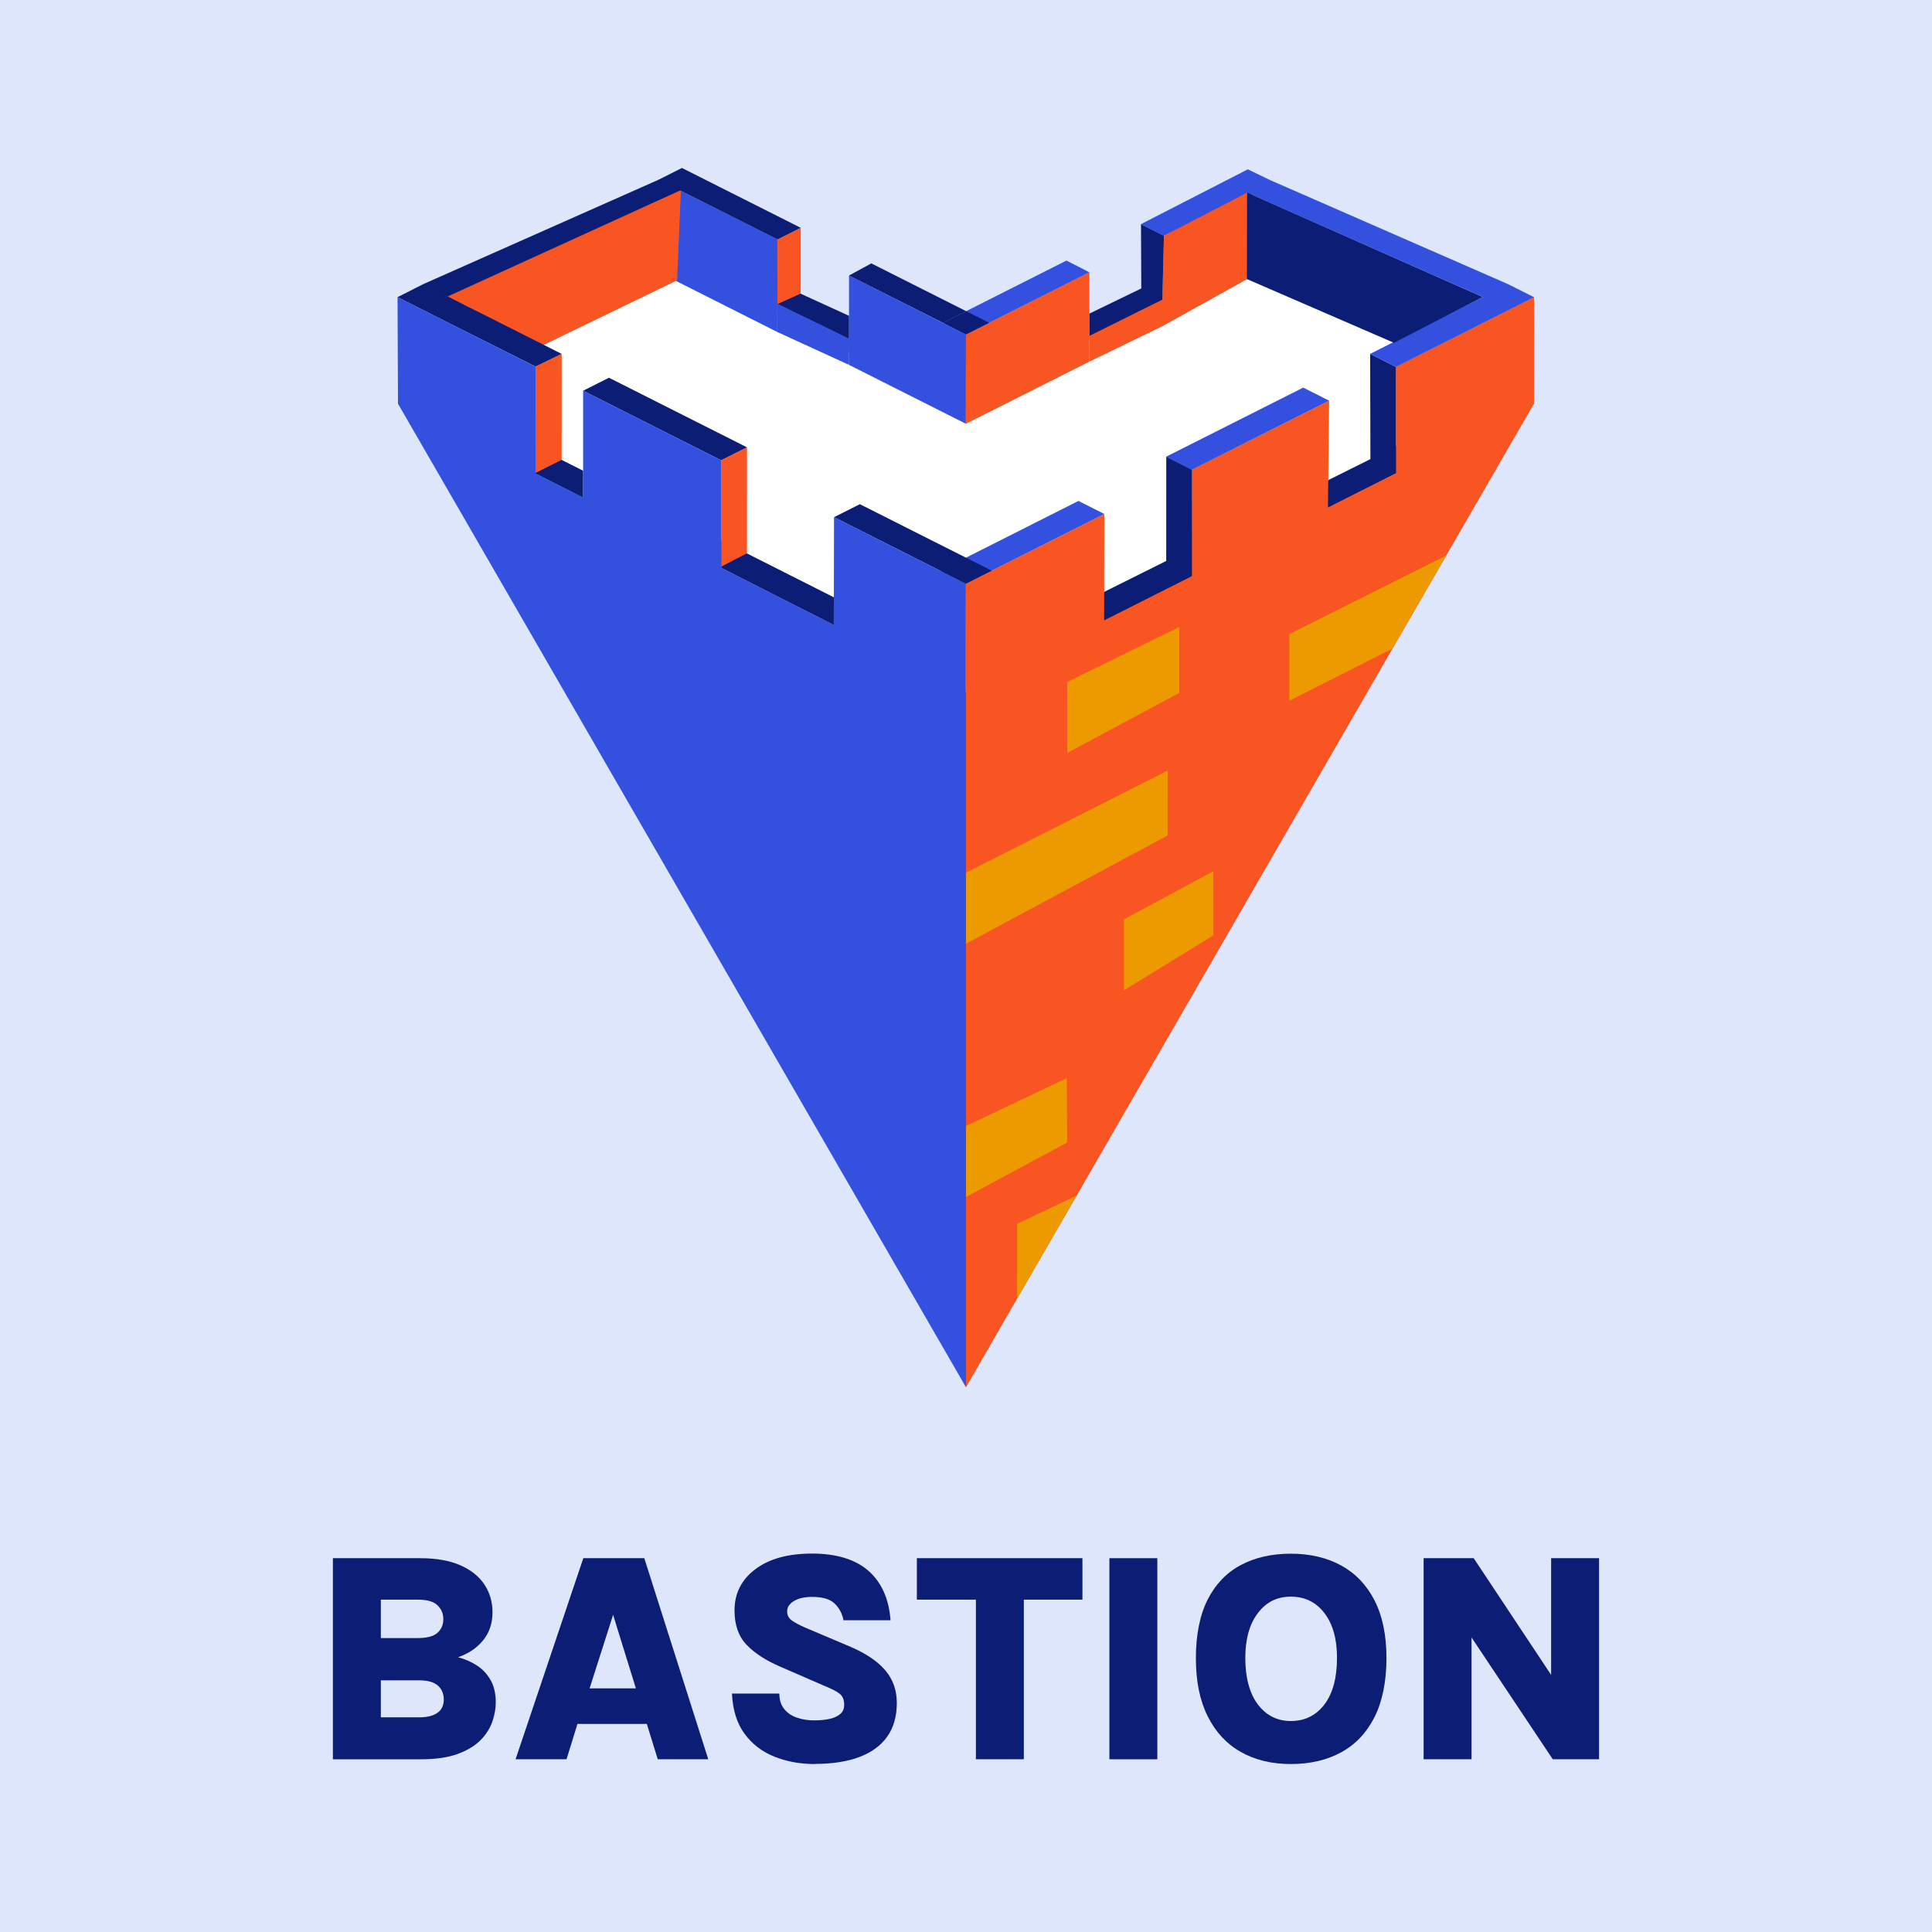 <?xml version="1.0" encoding="UTF-8"?><svg xmlns="http://www.w3.org/2000/svg" viewBox="0 0 640 640"><defs><style>.d{fill:#fff;}.e{fill:#dee6fc;}.f{isolation:isolate;}.g{fill:#3350de;}.h{fill:#ed9900;}.i{fill:#114567;}.j,.k{mix-blend-mode:multiply;}.j,.l{fill:#0b1d74;}.m{fill:#3282b8;}.n{fill:#f85523;}</style></defs><g class="f"><g id="a"/><g id="b"/><g id="c"><g><rect class="e" width="640" height="640"/><g><g><path class="l" d="M110.28,582.78v-66.61h28.84c5.39,0,9.86,.79,13.4,2.36,3.54,1.57,6.2,3.71,7.97,6.4,1.77,2.7,2.66,5.75,2.66,9.16,0,3.67-1.05,6.79-3.15,9.33-2.1,2.55-4.86,4.4-8.27,5.56,2.28,.6,4.37,1.51,6.25,2.73,1.89,1.23,3.4,2.84,4.54,4.84,1.14,2,1.71,4.48,1.71,7.42,0,1.95-.36,4.02-1.09,6.21-.73,2.18-2,4.23-3.82,6.13s-4.35,3.46-7.59,4.67c-3.24,1.21-7.38,1.81-12.41,1.81h-29.04Zm15.88-52.86v12.71h12.26c3.04,0,5.21-.58,6.5-1.74,1.29-1.16,1.94-2.66,1.94-4.52s-.64-3.31-1.91-4.57c-1.27-1.26-3.42-1.89-6.43-1.89h-12.36Zm0,38.97h12.66c2.68,0,4.72-.51,6.11-1.51,1.39-1.01,2.08-2.48,2.08-4.39s-.65-3.46-1.96-4.62c-1.31-1.16-3.38-1.74-6.23-1.74h-12.66v12.26Z"/><path class="l" d="M170.79,582.78l22.44-66.61h20.2l21.19,66.61h-16.73l-3.62-11.71h-22.98l-3.62,11.71h-16.88Zm24.52-23.48h15.34l-7.55-24.37-7.79,24.37Z"/><path class="l" d="M269.87,584.36c-4.77,0-9.18-.8-13.25-2.41-4.07-1.6-7.38-4.12-9.93-7.55-2.55-3.43-3.95-7.88-4.22-13.38h15.69c0,2.02,.51,3.69,1.54,5.01,1.03,1.33,2.42,2.3,4.19,2.93,1.77,.63,3.73,.94,5.88,.94,1.72,0,3.33-.15,4.84-.45,1.51-.3,2.72-.83,3.65-1.59,.93-.76,1.39-1.8,1.39-3.13,0-1.62-.49-2.83-1.46-3.62-.98-.8-2.74-1.7-5.29-2.73l-14.49-6.3c-4.77-2.05-8.47-4.47-11.12-7.25-2.65-2.78-3.97-6.57-3.97-11.37,0-5.63,2.29-10.17,6.88-13.63,4.58-3.46,10.86-5.19,18.84-5.19s14.33,1.91,18.66,5.73c4.33,3.82,6.77,9.27,7.3,16.36h-15.59c-.4-2.18-1.37-4.02-2.9-5.51-1.54-1.49-4.03-2.23-7.47-2.23-2.48,0-4.48,.45-6.01,1.36-1.52,.91-2.28,2.04-2.28,3.4,0,1.26,.49,2.25,1.46,2.98,.98,.73,2.44,1.52,4.39,2.38l15.34,6.5c5.1,2.22,8.89,4.81,11.39,7.79,2.5,2.98,3.75,6.55,3.75,10.72,0,4.47-1.07,8.2-3.2,11.19-2.13,3-5.23,5.24-9.28,6.75-4.05,1.51-8.96,2.26-14.72,2.26Z"/><path class="l" d="M303.72,529.91v-13.75h54.85v13.75h-22.98l3.57-3.58v56.44h-15.88v-56.44l3.57,3.58h-23.13Z"/><path class="l" d="M367.5,582.78v-66.61h15.88v66.61h-15.88Z"/><path class="l" d="M427.61,584.36c-6.32,0-11.84-1.33-16.55-3.99-4.72-2.66-8.38-6.6-10.99-11.81-2.61-5.21-3.92-11.64-3.92-19.28s1.31-14.32,3.92-19.43c2.61-5.11,6.28-8.92,10.99-11.42,4.72-2.5,10.23-3.75,16.55-3.75s11.95,1.31,16.7,3.92,8.43,6.49,11.05,11.61c2.61,5.13,3.92,11.49,3.92,19.06s-1.31,14.27-3.92,19.48c-2.62,5.21-6.3,9.12-11.05,11.71-4.75,2.6-10.32,3.9-16.7,3.9Zm0-14.25c4.63,0,8.34-1.83,11.12-5.48,2.78-3.66,4.17-8.81,4.17-15.46,0-6.25-1.39-11.19-4.17-14.82-2.78-3.62-6.49-5.44-11.12-5.44s-8.14,1.81-10.92,5.44c-2.78,3.62-4.17,8.59-4.17,14.92s1.39,11.71,4.17,15.36c2.78,3.66,6.42,5.48,10.92,5.48Z"/><path class="l" d="M471.59,516.16h16.58l26.75,40.31h-1.09v-40.31h15.88v66.61h-15.34l-29.53-44.28h2.63v44.28h-15.88v-66.61Z"/></g><g><polygon class="d" points="508.15 133.73 462.41 156.79 462.4 156.79 462.36 156.82 439.9 168.14 394.84 190.85 394.8 190.87 394.72 190.92 365.76 205.51 357 209.92 320.01 228.58 320 228.58 319.88 228.52 319.96 193.35 319.98 193.35 311.47 189.05 311.44 189.04 311.43 189.04 276.29 171.32 276.23 197.87 276.21 206.51 238.92 187.71 238.92 152.49 193.18 129.43 193.18 164.65 177.41 156.69 177.41 147.99 177.41 121.48 166.78 116.12 166.86 116.08 174.5 112.24 175.32 111.82 218.22 90.2 224.55 87.01 225.92 86.32 257.45 102.21 257.52 102.24 265.23 106.13 281.25 114.2 281.35 114.25 319.97 133.72 320 133.74 360.89 113.13 378.11 104.45 385 100.97 385.01 100.97 385.28 100.83 413.07 86.82 414.07 86.32 414.74 86.65 464.63 111.8 464.91 111.94 473.16 116.1 473.19 116.11 499.5 129.37 508.15 133.73"/><polygon class="m" points="177.41 156.69 193.18 164.65 193.18 164.86 177.41 156.86 177.41 156.69"/><polygon class="m" points="238.92 187.71 276.21 206.51 276.21 207.02 238.92 188.08 238.92 187.71"/><polygon class="m" points="320 228.58 320 229.31 319.88 229.36 319.88 228.52 320 228.58"/><polygon class="l" points="357.41 200.24 500.29 128.98 508.15 133.73 356.99 210.13 357.41 200.24"/><polygon class="n" points="508.19 98.47 508.15 133.73 479.12 184 461.31 214.84 356.68 396.04 347.18 412.48 336.93 430.22 320 459.56 320 229.31 319.88 229.36 319.88 228.52 319.96 193.35 319.98 193.35 319.99 193.34 320 193.34 328.52 189.04 365.81 170.26 365.78 196.06 365.76 205.51 394.72 190.92 394.84 155.61 440.29 132.7 439.9 168.14 462.36 156.82 462.4 156.79 462.4 121.51 508.19 98.47"/><g class="k"><polygon class="h" points="427.11 232.14 461.31 214.84 479.12 184 427.11 210.06 427.11 232.14"/></g><g class="k"><polygon class="h" points="390.65 207.72 353.54 225.91 353.54 249.43 390.65 229.53 390.65 207.72"/></g><g class="k"><polygon class="h" points="386.84 255.26 386.82 276.75 320 312.62 320 289.1 386.84 255.26"/></g><g class="k"><polygon class="h" points="353.53 378.46 320 396.52 320 373.01 353.39 357.16 353.53 378.46"/></g><g class="k"><polygon class="h" points="356.68 396.03 336.95 405.42 336.93 430.22 347.18 412.48 356.68 396.03"/></g><g class="k"><polygon class="h" points="401.94 288.62 372.3 304.57 372.3 328.08 401.96 309.86 401.94 288.62"/></g><polygon class="g" points="365.81 170.26 328.53 189.05 320 193.35 319.98 193.35 311.47 189.05 311.47 189.04 319.97 184.75 319.99 184.74 357.25 165.94 365.81 170.26"/><polygon class="g" points="440.28 132.72 431.71 128.4 386.33 151.27 394.81 155.64 440.28 132.72"/><polygon class="l" points="386.34 151.27 386.33 186.56 394.84 190.89 394.87 155.62 386.34 151.27"/><polygon class="l" points="453.88 117.22 453.97 152.45 462.41 156.85 462.42 121.56 453.88 117.22"/><polygon class="l" points="186.02 152.33 193.18 155.94 193.18 164.86 177.41 156.86 177.41 147.99 186.02 152.33"/><polygon class="l" points="276.23 197.87 276.21 206.51 276.21 207.02 238.92 188.08 238.92 179.03 247.39 183.31 276.23 197.87"/><polygon class="m" points="276.29 171.32 311.44 189.04 311.43 189.04 276.29 171.32"/><polygon class="m" points="320.01 228.58 320.01 229.58 320 229.58 320 229.31 319.88 229.36 319.88 228.52 319.96 193.35 319.98 193.35 311.47 189.05 311.44 189.04 311.47 189.04 319.99 193.34 320 193.35 320 193.35 320.01 228.58"/><polygon class="l" points="320 193.34 320 193.35 319.98 193.35 311.47 189.05 311.44 189.04 311.43 189.04 276.29 171.32 284.84 167.02 319.97 184.73 319.97 184.75 320 193.34"/><polygon class="g" points="257.51 109.99 257.57 79.33 218.23 59.5 218.23 90.19 257.51 109.99"/><polygon class="n" points="265.25 75.46 265.24 106.13 257.51 109.99 257.57 79.33 265.25 75.46"/><polygon class="n" points="225.58 62.84 147.95 98.31 154.55 101.34 179.09 114.76 224.3 92.87 225.58 62.84"/><polygon class="l" points="265.24 75.46 257.56 79.33 225.31 63.08 148.32 98.21 154.35 101.25 154.76 101.46 175.32 111.82 180.14 114.24 186.07 117.24 177.42 121.48 177.41 121.48 166.78 116.12 131.69 98.44 140.21 94.12 218.22 59.51 225.9 55.64 265.24 75.46"/><polygon class="l" points="247.46 148.19 238.92 152.49 193.18 129.43 201.72 125.13 247.46 148.19"/><polygon class="n" points="247.46 148.19 247.45 183.28 247.39 183.31 238.92 187.7 238.92 152.49 247.46 148.19"/><polygon class="g" points="320 229.31 320 459.56 131.84 133.73 131.69 98.44 166.78 116.12 177.41 121.48 177.41 147.99 177.41 156.86 193.18 164.86 193.18 129.43 238.92 152.49 238.92 188.08 276.21 207.02 276.21 206.51 276.23 197.87 276.29 171.32 311.43 189.04 311.44 189.04 311.47 189.05 319.98 193.35 319.96 193.35 319.88 228.52 319.88 229.36 320 229.31"/><polygon class="m" points="177.41 121.37 177.41 121.48 166.78 116.12 131.69 98.44 166.86 116.08 177.41 121.37"/><polygon class="n" points="186.07 117.24 186.05 152.31 186.02 152.33 177.41 156.69 177.41 147.99 177.42 121.48 177.42 121.38 186.07 117.24"/><polygon class="i" points="148.32 98.21 148.27 98.23 140.21 94.12 148.24 98.17 148.32 98.21"/><polygon class="j" points="328.53 189.05 320 193.35 319.98 193.35 311.47 189.05 311.44 189.04 319.97 184.73 319.99 184.74 328.52 189.04 328.53 189.05"/><g><polygon class="n" points="319.97 140.38 319.99 110.81 360.87 90.2 360.89 119.79 319.97 140.38"/><polygon class="g" points="360.87 90.2 353.28 86.32 312.4 106.94 319.99 110.81 360.87 90.2"/></g><g><polygon class="g" points="319.97 140.38 319.99 110.81 281.25 91.27 281.25 120.87 319.97 140.38"/><polygon class="l" points="281.25 91.27 288.64 87.25 320.05 103.08 312.4 106.94 281.25 91.27"/></g><polygon class="j" points="312.4 106.94 319.99 110.81 327.68 106.93 320.05 103.08 312.4 106.94"/><polygon class="n" points="384.82 108.2 385.59 78.11 414.98 61.9 414.69 91.59 384.82 108.2"/><polygon class="g" points="508.19 98.47 462.4 121.56 453.89 117.22 491.24 98.39 413.15 63.81 385.56 78.11 377.96 74.25 413.36 56.09 420.93 59.75 420.94 59.75 420.95 59.75 499.63 94.16 508.19 98.47"/><polygon class="l" points="377.97 74.26 378.11 104.79 384.85 107.71 385.57 78.1 377.97 74.26"/><polygon class="l" points="413.12 63.79 413.06 92.45 461.76 113.56 491.16 98.39 413.12 63.79"/><polygon class="i" points="148.32 98.21 148.27 98.23 140.21 94.12 148.24 98.17 148.32 98.21"/><polygon class="l" points="257.57 100.73 281.25 112.31 281.25 104.62 265.18 97.27 257.57 100.73"/><polygon class="l" points="385 99.27 360.89 111.65 360.89 103.88 378.09 95.54 385 99.27"/><polygon class="g" points="257.44 100.58 257.51 109.99 281.25 120.87 281.38 112.28 257.44 100.58"/><polygon class="n" points="385.38 99.1 384.85 108.18 360.89 119.79 360.89 111.25 385.38 99.1"/></g></g></g></g></g></svg>